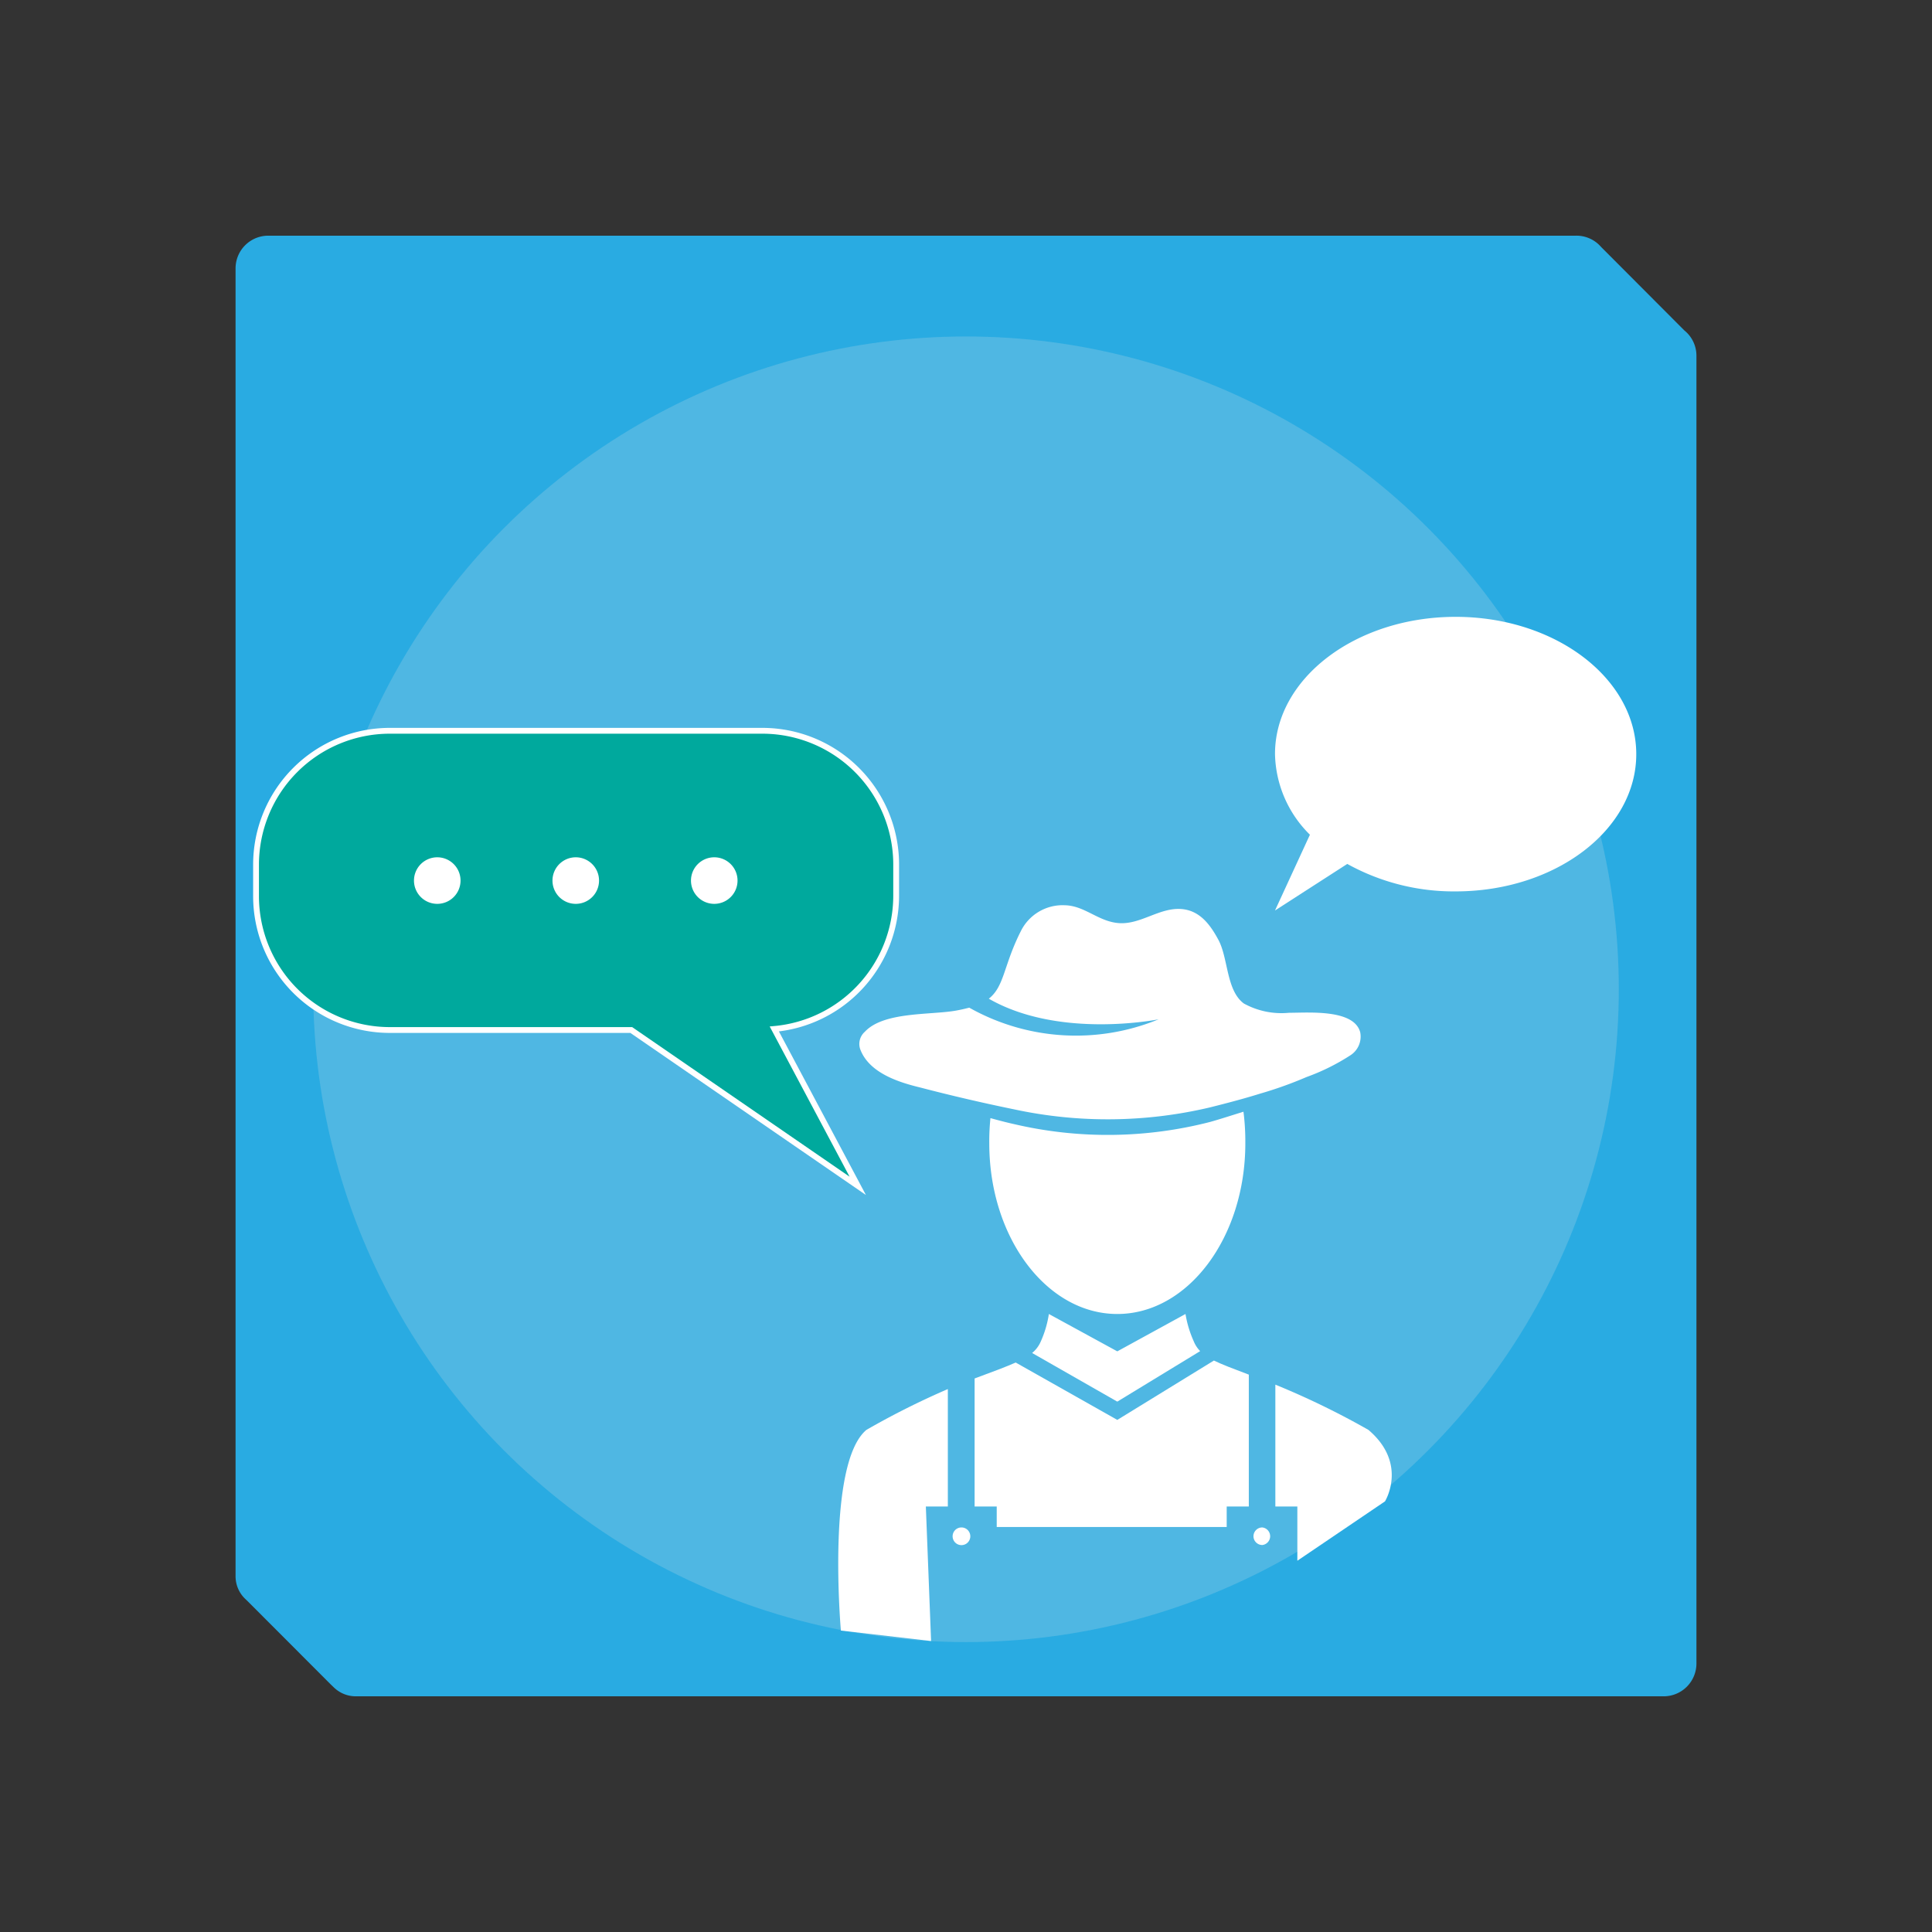 <svg id="Layer_1" data-name="Layer 1" xmlns="http://www.w3.org/2000/svg" viewBox="0 0 166 166"><rect x="0" y="0" width="166" height="166" fill="#333333" stroke="none"/><defs><style>.cls-1{fill:#29abe2;}.cls-2{fill:#e6e6e6;opacity:0.2;}.cls-3{fill:#00a99d;stroke:#fff;stroke-miterlimit:10;stroke-width:0.5px;}.cls-4{fill:#fff;}</style></defs><title>btn4vivienda rural</title><path class="cls-1" d="M145.76,30.59V142.94a2.82,2.82,0,0,1-2.81,2.81H30.59a2.71,2.71,0,0,1-1.9-.76l-.27-.26-7.15-7.16-.25-.24a2.69,2.69,0,0,1-.78-1.92V23.06a2.81,2.81,0,0,1,2.81-2.81H135.41a2.8,2.8,0,0,1,2,.8l.2.21,7.11,7.13,0,0A2.79,2.79,0,0,1,145.76,30.59Z"/><circle class="cls-2" cx="83" cy="85" r="56.09"/><path class="cls-3" d="M65.5,62.79h-32A11.5,11.5,0,0,0,22,74.29V77a11.5,11.5,0,0,0,11.5,11.5H54.24L73.7,101.89,66.53,88.41A11.51,11.51,0,0,0,77,77V74.29A11.5,11.5,0,0,0,65.5,62.79Z"/><path class="cls-4" d="M59.37,75.66a2,2,0,1,0,2-2A2,2,0,0,0,59.37,75.66Z"/><path class="cls-4" d="M47.47,75.66a2,2,0,1,0,2-2A2,2,0,0,0,47.47,75.66Z"/><path class="cls-4" d="M35.57,75.66a2,2,0,1,0,2-2A2,2,0,0,0,35.57,75.66Z"/><path class="cls-4" d="M106.84,95.52c-1,.31-1.91.61-2.87.88a35.31,35.31,0,0,1-16.82.19c-.68-.15-1.36-.33-2.05-.52A19.32,19.32,0,0,0,85,98.24c0,8.1,4.94,14.66,11,14.66s11-6.56,11-14.66A20.14,20.14,0,0,0,106.84,95.52Z"/><path class="cls-4" d="M101.86,112.9,96,116.11l-5.88-3.21a9,9,0,0,1-.69,2.35,2.57,2.57,0,0,1-.75,1L96,120.43l7.12-4.34a2.55,2.55,0,0,1-.55-.84A9.34,9.34,0,0,1,101.86,112.9Z"/><path class="cls-4" d="M79.07,93.44c2.64.69,5.39,1.33,8.08,1.88A38.19,38.19,0,0,0,104,95.14c1.43-.36,2.85-.73,4.26-1.17a33.9,33.9,0,0,0,4-1.43A18.34,18.34,0,0,0,116,90.69a1.91,1.91,0,0,0,.87-2c-.54-2-4.43-1.67-6.12-1.67a6.7,6.7,0,0,1-3.88-.8c-1.52-1.13-1.33-3.9-2.19-5.48-.68-1.26-1.6-2.56-3.26-2.64-1.82-.09-3.38,1.3-5.19,1.22s-3-1.51-4.75-1.54a4,4,0,0,0-3.78,2.25c-1.48,2.93-1.39,4.71-2.74,5.78,6.09,3.5,14.59,1.77,14.59,1.77a18.69,18.69,0,0,1-16.27-1c-.35.09-.73.18-1.18.26-2.21.38-6.18.08-7.79,1.81a1.39,1.39,0,0,0-.36,1.6C74.75,92.21,77.24,93,79.07,93.44Z"/><path class="cls-4" d="M105.4,131.2v-1.76h1.9V118.11h0c-1.35-.51-2.3-.87-3-1.21L96,122l-8.73-4.93c-.81.36-1.93.78-3.53,1.37v11h1.9v1.76Z"/><path class="cls-4" d="M80,141l-.45-11.56h1.89V119.35a68.33,68.33,0,0,0-7,3.51c-3.46,2.91-2.19,17.24-2.19,17.24Z"/><path class="cls-4" d="M117.58,122.86a68.82,68.82,0,0,0-8-3.89v10.47h1.89v4.66L119,129S121,125.77,117.58,122.86Z"/><path class="cls-4" d="M81.85,132a.76.76,0,1,0,.75-.76A.76.76,0,0,0,81.85,132Z"/><path class="cls-4" d="M107.7,132a.76.76,0,0,0,.76.75.76.76,0,0,0,0-1.51A.76.76,0,0,0,107.7,132Z"/><path class="cls-4" d="M125.07,53c-8.57,0-15.52,5.28-15.52,11.78a10,10,0,0,0,3,6.94l-3,6.51,6.21-4a18.88,18.88,0,0,0,9.31,2.36c8.57,0,15.52-5.28,15.52-11.79S133.64,53,125.07,53Z"/></svg>